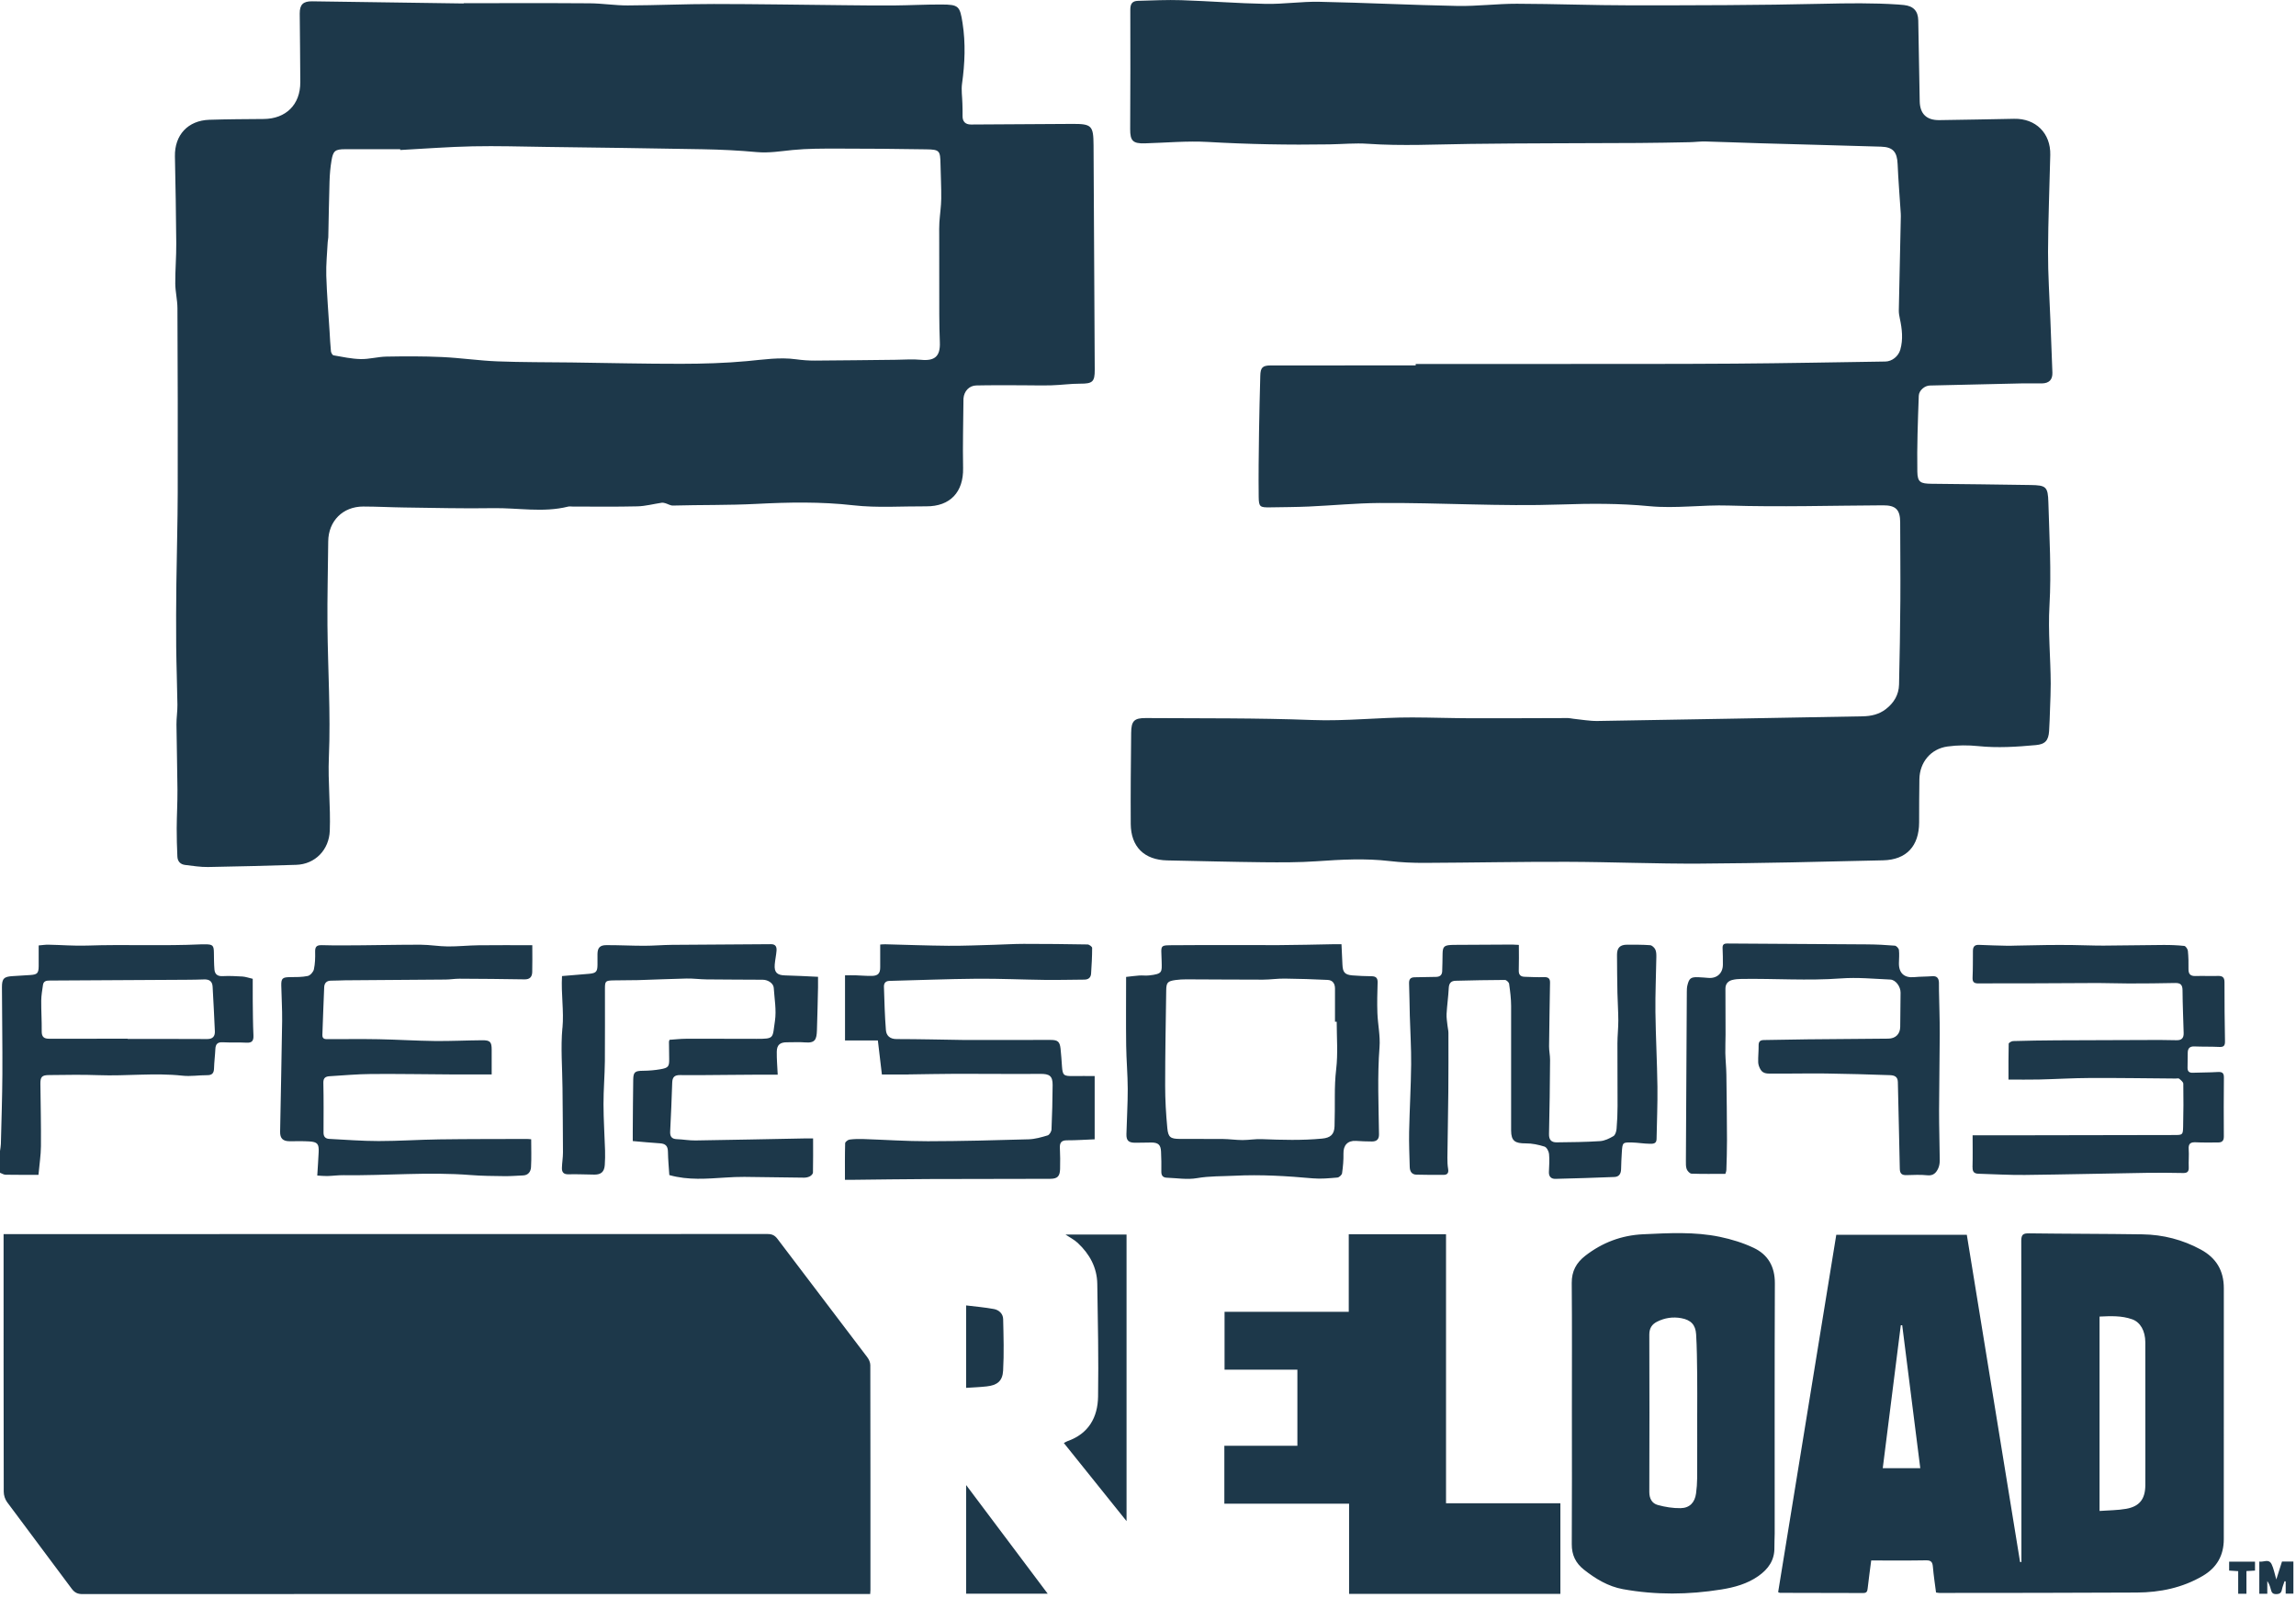 <?xml version="1.0" encoding="UTF-8"?><svg xmlns="http://www.w3.org/2000/svg" width="137" height="96" viewBox="0 0 137 96"><defs><style>.e{fill:#1d384a;}</style></defs><g id="a"/><g id="b"><g id="c"><path id="d" class="e" d="M0,68.681c.018-.14,.049-.281,.052-.422,.034-1.391,.082-2.782,.09-4.174,.009-1.724-.021-3.447-.026-5.171-.002-.531,.123-.642,.659-.67,.347-.018,.695-.04,1.042-.065,.413-.029,.486-.108,.491-.536,.004-.395,0-.79,0-1.229,.21-.017,.396-.048,.582-.044,.767,.014,1.535,.079,2.3,.053,2.272-.079,4.546,.033,6.817-.074,.084-.004,.168-.003,.252-.002,.434,.003,.498,.069,.504,.497,.005,.335,.004,.671,.032,1.004,.024,.277,.176,.412,.482,.398,.394-.019,.792-.003,1.186,.023,.188,.012,.373,.08,.617,.136,0,.441-.004,.883,.001,1.325,.008,.682,.01,1.364,.041,2.044,.015,.323-.076,.463-.42,.443-.467-.027-.937,.002-1.403-.024-.313-.018-.436,.106-.449,.406-.017,.383-.069,.765-.079,1.148-.008,.284-.11,.411-.408,.409-.492-.003-.99,.083-1.474,.03-1.674-.182-3.347,.033-5.02-.031-.979-.038-1.96-.013-2.94-.006-.436,.003-.524,.111-.519,.538,.015,1.236,.043,2.471,.033,3.707-.005,.54-.091,1.08-.148,1.708-.652,0-1.308,.006-1.965-.006-.111-.002-.221-.077-.331-.118,0-.432,0-.864,0-1.296Zm7.616-6.701v.015c1.584,0,3.168-.006,4.753,.005,.338,.002,.463-.18,.452-.46-.032-.886-.091-1.771-.134-2.657-.017-.341-.208-.453-.523-.44-.347,.014-.695,.017-1.043,.02-2.711,.017-5.423,.035-8.134,.046-.215,0-.39,.021-.424,.27-.043,.307-.1,.616-.103,.924-.006,.612,.037,1.224,.029,1.835-.005,.335,.137,.445,.448,.444,1.56-.005,3.12-.002,4.679-.002ZM84.471,21.804c-2.881,0-5.761-.002-8.642,.002-.497,0-.617,.127-.629,.618-.028,1.115-.06,2.23-.075,3.345-.018,1.295-.036,2.591-.02,3.886,.008,.598,.079,.63,.695,.619,.768-.013,1.537-.015,2.304-.049,1.402-.063,2.802-.201,4.204-.211,3.612-.025,7.221,.215,10.837,.089,1.75-.061,3.509-.07,5.27,.101,1.565,.151,3.147-.088,4.733-.038,3.07,.097,6.145,.001,9.218-.013,.755-.003,1.015,.263,1.016,1.015,.002,1.56,.021,3.12,.01,4.68-.011,1.667-.04,3.333-.078,5-.014,.612-.31,1.099-.792,1.469-.407,.313-.877,.417-1.384,.426-5.269,.093-10.538,.194-15.807,.278-.484,.008-.97-.085-1.455-.133-.107-.011-.212-.041-.318-.041-1.908,.003-3.816,.017-5.724,.012-1.188-.003-2.376-.045-3.564-.049-1.988-.007-3.964,.231-5.962,.154-3.309-.127-6.624-.095-9.937-.117-.701-.005-.869,.175-.876,.881-.018,1.811-.037,3.623-.025,5.434,.009,1.373,.813,2.153,2.179,2.179,1.908,.037,3.816,.09,5.725,.11,1.067,.011,2.137,.013,3.2-.06,1.451-.101,2.895-.181,4.347-.011,.689,.081,1.389,.111,2.083,.108,2.833-.012,5.666-.071,8.498-.063,2.652,.007,5.304,.123,7.956,.107,3.637-.022,7.273-.11,10.909-.197,1.393-.033,2.138-.853,2.145-2.255,.005-.864-.002-1.728,.016-2.592,.021-1.008,.68-1.807,1.68-1.945,.6-.083,1.226-.085,1.829-.023,1.155,.119,2.299,.045,3.445-.061,.548-.051,.749-.271,.785-.835,.029-.453,.042-.908,.057-1.362,.017-.49,.042-.981,.04-1.471-.006-1.554-.166-3.098-.074-4.665,.119-2.043-.009-4.102-.066-6.154-.026-.933-.14-1.016-1.061-1.031-1.968-.033-3.937-.053-5.905-.074-.654-.007-.843-.082-.853-.725-.025-1.507,.031-3.017,.086-4.524,.012-.331,.361-.607,.656-.614,1.857-.046,3.714-.089,5.571-.128,.372-.008,.744,.01,1.116,.003,.436-.008,.645-.224,.63-.649-.036-1.055-.081-2.109-.121-3.164-.051-1.343-.144-2.686-.139-4.029,.007-1.932,.088-3.863,.133-5.795,.03-1.294-.868-2.18-2.156-2.153-1.486,.032-2.973,.056-4.46,.079-.763,.011-1.16-.372-1.174-1.127-.031-1.608-.054-3.216-.087-4.824-.012-.564-.289-.854-.849-.916-.119-.013-.239-.024-.359-.032-1.497-.099-2.992-.078-4.494-.043-3.812,.089-7.626,.092-11.44,.093-2.268,0-4.536-.09-6.804-.095-1.183-.003-2.368,.153-3.55,.131-2.747-.052-5.492-.193-8.238-.248-1.065-.022-2.135,.145-3.2,.125-1.679-.032-3.357-.166-5.036-.221-.862-.028-1.726,.016-2.588,.039-.328,.009-.46,.163-.458,.526,.013,2.376,0,4.752-.008,7.128-.003,.701,.164,.869,.87,.85,1.259-.035,2.524-.155,3.777-.083,2.411,.138,4.821,.184,7.234,.144,.767-.012,1.539-.088,2.301-.035,2.041,.142,4.078,.033,6.118,.007,3.348-.043,6.696-.036,10.045-.055,1.006-.006,2.012-.026,3.017-.046,.323-.006,.647-.051,.97-.043,1.08,.027,2.159,.074,3.239,.105,2.412,.07,4.824,.13,7.235,.204,.714,.022,.957,.318,.987,1.037,.04,.944,.118,1.887,.179,2.831,.006,.095,.014,.191,.012,.286-.04,1.871-.084,3.742-.12,5.613-.003,.166,.028,.335,.063,.498,.132,.615,.202,1.231,.026,1.849-.114,.399-.495,.701-.892,.707-2.995,.044-5.99,.104-8.986,.125-3.525,.025-7.051,.017-10.576,.02-2.821,.002-5.641,0-8.462,0v.089ZM27.661,.19c2.509,0,5.018-.011,7.527,.007,.755,.005,1.509,.13,2.264,.127,1.715-.006,3.429-.086,5.144-.085,2.603,.001,5.207,.047,7.81,.072,.972,.009,1.945,.023,2.917,.015,.951-.008,1.902-.061,2.853-.057,1.023,.004,1.1,.087,1.258,1.102,.189,1.208,.139,2.412-.03,3.62-.054,.384,.012,.785,.021,1.178,.006,.249,.016,.499,.01,.748-.007,.329,.162,.515,.505,.513,2.004-.01,4.008-.023,6.012-.036,1.189-.007,1.292,.092,1.299,1.277,.024,4.463,.047,8.926,.071,13.389,.004,.728-.135,.836-.865,.834-.572-.002-1.144,.082-1.718,.098-.609,.017-1.218-.003-1.827-.003-.887,0-1.775-.009-2.661,.011-.423,.01-.724,.343-.76,.767-.001,.012-.002,.024-.002,.036-.01,1.375-.05,2.751-.022,4.126,.029,1.43-.769,2.293-2.198,2.284-1.452-.009-2.919,.101-4.354-.062-1.931-.22-3.861-.183-5.775-.084-1.665,.086-3.326,.053-4.987,.1-.15,.004-.301-.096-.454-.14-.07-.02-.147-.038-.217-.028-.484,.071-.965,.203-1.449,.215-1.284,.032-2.569,.012-3.853,.013-.096,0-.197-.019-.287,.004-1.485,.37-2.985,.066-4.476,.091-1.764,.03-3.529-.018-5.293-.04-.816-.01-1.631-.056-2.446-.057-1.223-.003-2.083,.869-2.093,2.081-.014,1.667-.061,3.334-.046,5,.023,2.627,.197,5.259,.085,7.879-.063,1.473,.109,2.925,.054,4.388-.043,1.133-.87,1.999-2.009,2.032-1.752,.051-3.503,.103-5.255,.13-.453,.007-.908-.069-1.361-.122-.289-.033-.457-.214-.469-.504-.023-.563-.044-1.127-.04-1.69,.004-.766,.05-1.532,.045-2.298-.008-1.295-.047-2.589-.059-3.884-.004-.395,.062-.79,.057-1.185-.015-1.161-.062-2.321-.073-3.482-.011-1.246-.004-2.492,.01-3.737,.021-1.823,.077-3.645,.081-5.468,.009-3.659,0-7.319-.017-10.979-.002-.49-.126-.979-.129-1.468-.006-.8,.065-1.601,.059-2.401-.011-1.728-.046-3.456-.08-5.184-.025-1.274,.773-2.145,2.056-2.186,1.08-.034,2.16-.039,3.241-.047,1.327-.01,2.187-.859,2.184-2.188-.003-1.368-.024-2.736-.034-4.104-.004-.537,.209-.738,.742-.73,3.012,.045,6.025,.086,9.037,.129v-.019Zm-3.779,8.759l-.002-.047c-1.092,0-2.185-.004-3.277,.001-.603,.003-.722,.088-.821,.667-.07,.411-.106,.832-.119,1.25-.035,1.112-.049,2.225-.074,3.338-.002,.095-.03,.19-.035,.286-.033,.667-.105,1.335-.085,2.001,.034,1.113,.128,2.223,.197,3.335,.024,.394,.041,.789,.081,1.181,.009,.088,.09,.231,.156,.242,.538,.094,1.079,.212,1.621,.223,.511,.011,1.024-.14,1.537-.148,1.104-.019,2.21-.025,3.313,.026,1.102,.05,2.198,.215,3.3,.258,1.475,.058,2.952,.047,4.429,.066,2.183,.029,4.366,.083,6.549,.08,1.306-.002,2.618-.04,3.918-.16,.98-.09,1.948-.245,2.936-.109,.368,.051,.742,.079,1.112,.077,1.608-.008,3.217-.032,4.825-.048,.504-.005,1.012-.047,1.511,.001,.826,.08,1.159-.209,1.126-1.042-.022-.551-.032-1.104-.034-1.655-.005-1.571-.004-3.142-.004-4.713,0-.262-.007-.525,.01-.787,.031-.476,.105-.95,.111-1.425,.008-.684-.032-1.368-.044-2.051-.014-.806-.054-.873-.843-.886-1.763-.029-3.526-.044-5.289-.044-.899,0-1.802-.004-2.695,.084-.715,.071-1.414,.191-2.144,.124-1.063-.099-2.132-.149-3.199-.169-3.12-.06-6.241-.097-9.362-.139-1.464-.02-2.929-.066-4.393-.035-1.438,.03-2.875,.143-4.312,.219Zm28.056,85.942c0-4.477,.003-8.954-.007-13.432,0-.161-.084-.347-.185-.479-1.781-2.354-3.574-4.699-5.354-7.054-.163-.216-.33-.292-.597-.292-15.055,.006-30.111,.006-45.166,.006H.214c0,.171,0,.301,0,.43,0,4.981-.002,9.963,.009,14.944,0,.208,.078,.451,.2,.617,1.277,1.727,2.575,3.439,3.853,5.165,.176,.238,.355,.324,.651,.324,15.524-.008,31.047-.007,46.571-.007h.426c.006-.106,.013-.164,.013-.223Zm63.583,.134c-.065-.512-.144-1.02-.187-1.531-.023-.275-.099-.394-.407-.389-1.079,.019-2.158,.008-3.274,.008-.073,.566-.149,1.109-.21,1.654-.02,.173-.043,.29-.265,.289-1.656-.009-3.313-.008-4.969-.011-.022,0-.044-.016-.109-.041l3.469-21.323h7.789c1.059,6.504,2.118,13.015,3.178,19.526l.08-.002v-.44c0-6.24,.004-12.481-.009-18.721,0-.378,.11-.455,.464-.45,2.256,.03,4.512,.025,6.768,.059,1.228,.019,2.393,.317,3.481,.908,.922,.501,1.373,1.258,1.373,2.305-.004,4.992-.001,9.984-.002,14.977,0,.969-.415,1.697-1.256,2.191-1.216,.713-2.547,.985-3.931,.993-3.925,.023-7.849,.019-11.774,.024-.058,0-.117-.014-.206-.026Zm9.758-4.866c.549-.041,1.077-.037,1.589-.128,.801-.143,1.135-.587,1.142-1.406,.005-.528,.002-1.055,.002-1.583,0-2.315,0-4.63-.003-6.945-.001-.685-.298-1.201-.78-1.373-.635-.227-1.289-.194-1.951-.164v11.6Zm-10.698-2.552c-.363-2.872-.72-5.701-1.078-8.53l-.085,.003c-.358,2.835-.715,5.67-1.076,8.528h2.238Zm-21.472,2.095h-6.826v-16.054h-5.804v4.627h-7.411v3.453h4.346v4.54h-4.358v3.457h7.443v5.383h12.608v-5.406Zm.684-5.406c0-2.579,.013-5.158-.009-7.737-.006-.706,.272-1.211,.81-1.629,1.018-.789,2.164-1.221,3.448-1.281,1.534-.071,3.075-.161,4.591,.156,.685,.143,1.373,.355,2.004,.653,.859,.405,1.271,1.121,1.267,2.114-.02,4.978-.009,9.957-.01,14.935,0,.276-.023,.552-.017,.827,.017,.76-.362,1.291-.956,1.709-.665,.468-1.431,.676-2.213,.802-1.955,.314-3.917,.334-5.869-.02-.879-.16-1.629-.614-2.325-1.162-.495-.39-.732-.877-.728-1.522,.016-2.615,.007-5.23,.007-7.845Zm7.478,.034c0-.768,.007-1.535-.002-2.303-.01-.803-.015-1.606-.063-2.407-.035-.58-.321-.861-.889-.965-.499-.091-.979-.02-1.434,.207-.317,.158-.471,.396-.47,.773,.01,3.13,.011,6.26,0,9.39-.001,.397,.161,.684,.504,.778,.44,.121,.91,.197,1.365,.189,.545-.01,.848-.343,.92-.881,.04-.296,.063-.597,.065-.896,.007-1.295,.003-2.59,.003-3.885ZM33.558,61.335c-.108,1.183-.004,2.384,.006,3.578,.011,1.284,.026,2.568,.028,3.852,0,.31-.055,.619-.063,.929-.006,.25,.1,.385,.391,.377,.515-.015,1.032,.014,1.548,.018,.399,.003,.591-.171,.618-.574,.02-.287,.025-.576,.017-.864-.028-.92-.091-1.84-.093-2.759-.002-.86,.073-1.719,.082-2.579,.014-1.439,0-2.877,.004-4.316,.001-.455,.031-.483,.498-.497,.492-.014,.984-.002,1.476-.016,.968-.028,1.935-.075,2.903-.095,.395-.008,.791,.048,1.187,.052,1.116,.013,2.233,.012,3.349,.02,.329,.002,.643,.221,.66,.487,.042,.658,.167,1.333,.071,1.973-.154,1.036-.013,1.068-1.099,1.067-1.405,0-2.809-.009-4.214-.004-.331,.001-.662,.041-.976,.061-.021,.067-.034,.089-.034,.111,.003,.336,.006,.672,.012,1.008,.009,.473-.04,.554-.522,.638-.339,.059-.688,.088-1.032,.091-.479,.004-.584,.069-.591,.526-.017,1.044-.02,2.088-.028,3.132-.001,.176,0,.352,0,.536,.573,.049,1.097,.103,1.623,.135,.322,.02,.47,.153,.476,.49,.008,.487,.055,.974,.083,1.405,1.138,.322,2.25,.215,3.362,.147,.37-.023,.741-.042,1.111-.039,1.188,.01,2.375,.034,3.563,.046,.117,.001,.245-.025,.347-.078,.082-.042,.185-.144,.187-.222,.015-.668,.008-1.336,.008-2.042-.157,0-.298-.002-.44,0-2.193,.042-4.387,.089-6.58,.122-.37,.006-.74-.064-1.11-.077-.318-.011-.413-.172-.398-.463,.047-.968,.093-1.937,.122-2.906,.01-.336,.139-.46,.481-.455,.959,.012,1.918-.005,2.877-.011,.49-.003,.981-.009,1.471-.011,.486-.002,.971,0,1.466,0-.022-.489-.063-.932-.056-1.375,.006-.411,.203-.564,.613-.56,.36,.004,.722-.023,1.08,.007,.606,.052,.684-.188,.703-.716,.03-.859,.046-1.718,.066-2.577,.004-.19,0-.379,0-.621-.68-.03-1.324-.07-1.969-.084-.471-.011-.654-.179-.615-.651,.022-.274,.086-.546,.107-.82,.017-.223-.044-.395-.334-.392-1.968,.017-3.937,.022-5.905,.04-.551,.005-1.102,.055-1.652,.055-.755,0-1.509-.041-2.264-.038-.385,.001-.523,.164-.528,.525-.003,.216,0,.432,0,.648-.002,.408-.086,.501-.497,.537-.536,.047-1.071,.09-1.62,.135-.06,1.069,.122,2.07,.028,3.094Zm84.144,8.323c-.008,.269,.102,.372,.349,.379,.923,.026,1.846,.083,2.768,.073,2.447-.028,4.894-.088,7.341-.127,.704-.011,1.409,0,2.113,.011,.25,.004,.338-.093,.327-.343-.016-.359,.023-.721-.003-1.079-.026-.354,.132-.426,.443-.41,.431,.022,.863,.007,1.295,.01,.246,.002,.362-.09,.359-.363-.01-1.174-.006-2.349,.004-3.523,.002-.285-.126-.334-.381-.318-.491,.031-.984,.023-1.475,.043-.217,.009-.313-.083-.313-.29,.001-.3,.007-.6,.011-.9,.003-.264,.118-.391,.4-.379,.49,.02,.982,.005,1.472,.029,.265,.013,.357-.06,.351-.34-.024-1.175-.029-2.35-.03-3.525,0-.282-.114-.38-.391-.371-.443,.015-.888-.011-1.331,.005-.314,.011-.431-.118-.426-.423,.006-.359,0-.721-.036-1.078-.011-.109-.131-.286-.216-.295-.414-.045-.834-.06-1.252-.057-1.186,.006-2.371,.033-3.557,.038-.611,.003-1.222-.027-1.833-.034-.514-.006-1.028-.007-1.543-.001-.634,.007-1.269,.024-1.903,.036-.156,.003-.311,.012-.467,.008-.562-.014-1.125-.025-1.686-.053-.27-.014-.367,.111-.369,.357-.004,.528,.002,1.056-.021,1.584-.012,.266,.075,.361,.343,.359,1.112-.01,2.223-.002,3.335-.006,1.271-.004,2.543-.017,3.814-.018,.609,0,1.219,.028,1.828,.027,.922,0,1.844-.007,2.766-.028,.326-.007,.441,.111,.442,.441,.005,.849,.045,1.698,.067,2.546,.008,.29-.113,.437-.432,.427-.635-.02-1.27-.014-1.905-.012-1.75,.004-3.501,.008-5.251,.019-.863,.005-1.726,.019-2.589,.044-.093,.003-.262,.102-.263,.159-.018,.688-.012,1.377-.012,2.138,.618,0,1.216,.011,1.814-.003,1.018-.024,2.036-.087,3.053-.091,1.702-.007,3.405,.02,5.107,.033,.072,0,.168-.026,.211,.01,.099,.083,.244,.196,.246,.299,.014,.85,.01,1.701-.01,2.551-.012,.509-.03,.509-.54,.51-3.334,.006-6.669,.012-10.003,.018-.647,.001-1.293,0-2.019,0,0,.649,.012,1.282-.006,1.913ZM28.554,56.405c-.61,.007-1.22,.074-1.83,.07-.537-.004-1.073-.1-1.61-.103-1.164-.006-2.328,.025-3.492,.033-.804,.006-1.609,.017-2.413-.007-.325-.01-.413,.1-.405,.408,.009,.346-.002,.701-.075,1.037-.034,.156-.218,.363-.366,.394-.346,.073-.712,.065-1.07,.069-.429,.006-.517,.073-.51,.491,.012,.707,.061,1.414,.052,2.12-.03,2.204-.083,4.408-.121,6.613-.007,.398,.166,.564,.557,.568,.396,.004,.793-.015,1.188,.011,.483,.031,.578,.151,.555,.635-.021,.453-.053,.905-.083,1.401,.226,.012,.414,.035,.602,.03,.324-.009,.647-.055,.97-.051,2.529,.033,5.057-.209,7.587-.008,.669,.053,1.342,.056,2.013,.065,.371,.005,.741-.028,1.112-.043,.316-.012,.455-.241,.47-.492,.033-.547,.01-1.097,.01-1.665-.09-.007-.171-.02-.252-.019-1.74,.006-3.481,.001-5.221,.025-1.211,.016-2.421,.1-3.631,.1-.982,0-1.964-.079-2.945-.129-.223-.011-.343-.129-.342-.37,.004-.993,.012-1.986-.01-2.979-.007-.301,.142-.376,.378-.391,.826-.05,1.651-.126,2.477-.132,1.608-.012,3.216,.017,4.824,.026,.776,.004,1.553,0,2.365,0,0-.54,0-1.005,0-1.47-.001-.471-.087-.573-.566-.57-.948,.007-1.895,.056-2.843,.045-1.112-.013-2.223-.085-3.335-.106-.996-.019-1.993-.003-2.989-.005-.18,0-.38,.023-.369-.259,.036-.947,.065-1.894,.108-2.841,.011-.247,.146-.393,.418-.39,.276,.003,.552-.019,.828-.021,2-.016,4-.027,6-.045,.275-.002,.551-.051,.826-.05,1.296,.006,2.592,.017,3.888,.039,.316,.005,.445-.159,.453-.43,.015-.514,.004-1.029,.004-1.608-1.126,0-2.167-.009-3.208,.004Zm25.654,7.706c.955-.01,1.91-.035,2.865-.037,1.666-.003,3.333,.02,4.999,.005,.541-.005,.741,.119,.737,.661-.006,.885-.028,1.77-.067,2.655-.006,.126-.124,.322-.229,.354-.371,.112-.758,.223-1.142,.234-2.003,.058-4.006,.111-6.009,.114-1.282,.002-2.564-.088-3.846-.13-.275-.009-.554-.005-.826,.032-.099,.014-.259,.139-.261,.217-.02,.715-.012,1.431-.012,2.184,.164,0,.293,.001,.422,0,1.524-.016,3.048-.04,4.571-.046,2.418-.01,4.836-.005,7.254-.014,.434-.002,.577-.149,.59-.586,.012-.419,.007-.84-.012-1.259-.014-.319,.097-.455,.432-.453,.544,.002,1.088-.037,1.644-.059v-3.776c-.451,0-.879-.005-1.307,.001-.539,.007-.604-.047-.643-.569-.027-.359-.046-.719-.087-1.076-.047-.409-.17-.51-.583-.51-1.701,0-3.403,.001-5.104,.002-.012,0-.024,.001-.036,.001-1.354-.021-2.707-.053-4.061-.055-.398,0-.61-.205-.636-.539-.068-.86-.09-1.723-.117-2.586-.006-.196,.088-.34,.324-.346,1.738-.043,3.476-.115,5.214-.129,1.36-.011,2.72,.054,4.08,.07,.779,.009,1.558-.012,2.337-.017,.242-.002,.389-.118,.405-.356,.034-.512,.063-1.025,.063-1.538,0-.071-.175-.202-.272-.204-1.269-.023-2.539-.036-3.809-.035-.587,0-1.173,.04-1.76,.055-.91,.024-1.82,.066-2.73,.059-1.259-.01-2.518-.059-3.777-.09-.116-.003-.232,.012-.298,.016,0,.474-.003,.911,0,1.348,.003,.354-.115,.509-.47,.522-.322,.011-.645-.024-.967-.033-.21-.006-.42-.001-.662-.001v3.889h1.96l.24,2.028c.511,0,1.047,.004,1.584,0Zm36.06-7.749c-1.183,.005-2.365,.012-3.548,.019-.048,0-.096,.004-.144,.006-.407,.022-.491,.11-.499,.528-.007,.348-.007,.696-.023,1.043-.011,.23-.144,.333-.379,.333-.417,0-.835,.023-1.252,.023-.267,0-.355,.119-.345,.378,.024,.635,.027,1.271,.044,1.907,.026,.972,.09,1.944,.08,2.915-.014,1.342-.093,2.684-.121,4.027-.014,.695,.018,1.392,.036,2.087,.006,.255,.109,.456,.396,.464,.54,.014,1.08,.015,1.62,.013,.227,0,.316-.112,.276-.35-.037-.223-.047-.452-.044-.678,.015-1.308,.043-2.616,.055-3.924,.011-1.175,.008-2.349,.006-3.524,0-.141-.04-.282-.054-.423-.024-.236-.069-.474-.056-.708,.029-.515,.104-1.027,.13-1.541,.014-.283,.133-.428,.405-.435,.983-.024,1.965-.047,2.948-.049,.086,0,.235,.14,.248,.23,.062,.439,.119,.882,.12,1.324,.008,2.478-.008,4.955,0,7.433,.002,.623,.237,.77,.876,.765,.374-.003,.76,.08,1.118,.193,.127,.04,.254,.278,.269,.436,.035,.356,.006,.719-.008,1.079-.012,.279,.143,.415,.389,.409,1.175-.027,2.349-.066,3.523-.112,.275-.011,.387-.197,.394-.463,.008-.336,.022-.672,.044-1.007,.039-.592,.043-.602,.623-.588,.346,.009,.692,.072,1.038,.076,.174,.002,.407,.016,.412-.274,.019-1.043,.065-2.086,.052-3.129-.019-1.487-.102-2.972-.12-4.459-.013-1.091,.039-2.183,.055-3.275,.002-.154,.001-.324-.062-.456-.054-.112-.195-.247-.307-.256-.454-.035-.911-.028-1.367-.03-.428-.001-.613,.18-.611,.609,.003,.756,.01,1.512,.025,2.268,.011,.549,.052,1.097,.053,1.646,.001,.454-.052,.909-.053,1.363-.004,1.246,.011,2.492,.008,3.737-.001,.456-.02,.913-.059,1.366-.013,.153-.075,.366-.187,.433-.242,.144-.525,.281-.8,.299-.861,.056-1.726,.064-2.589,.073-.308,.003-.464-.145-.455-.497,.037-1.473,.051-2.947,.063-4.42,.002-.271-.061-.543-.059-.814,.012-1.271,.039-2.541,.057-3.812,.003-.239-.116-.325-.363-.316-.383,.015-.767-.009-1.151-.02-.247-.007-.36-.119-.351-.385,.017-.491,.005-.983,.005-1.518-.15-.008-.255-.018-.36-.018Zm-23.072,1.931c.288-.032,.534-.067,.782-.084,.191-.013,.386,.017,.575-.004,.835-.09,.771-.205,.762-.817-.015-1.074-.206-.977,.96-.988,2.014-.019,4.029,.003,6.043-.005,1.091-.004,2.182-.035,3.273-.054,.131-.002,.262,0,.454,0,.02,.418,.039,.818,.057,1.218,.02,.458,.14,.603,.593,.643,.382,.034,.767,.043,1.15,.05,.253,.005,.364,.102,.356,.37-.018,.608-.035,1.218-.013,1.825,.025,.68,.179,1.365,.127,2.037-.134,1.737-.053,3.471-.031,5.207,.004,.298-.149,.419-.411,.421-.324,.003-.648-.018-.971-.035-.488-.026-.75,.263-.739,.749,.009,.394-.027,.792-.083,1.182-.014,.1-.174,.247-.277,.256-.488,.041-.984,.091-1.468,.048-1.554-.139-3.104-.236-4.669-.156-.75,.038-1.494,.013-2.246,.144-.579,.101-1.195-.005-1.794-.026-.23-.008-.336-.125-.33-.371,.01-.395-.002-.791-.018-1.186-.016-.405-.165-.542-.578-.543-.324-.001-.648,.016-.972,.013-.389-.003-.525-.134-.515-.516,.022-.897,.08-1.795,.078-2.692-.002-.862-.082-1.724-.093-2.586-.017-1.343-.004-2.686-.004-4.1Zm12.567,2.673h-.105c0-.659,0-1.319,0-1.978,0-.297-.139-.502-.436-.516-.856-.042-1.713-.069-2.57-.079-.43-.005-.861,.062-1.291,.063-1.524,.001-3.047-.014-4.571-.018-.215,0-.433,.01-.646,.04-.474,.067-.55,.148-.557,.621-.027,1.892-.063,3.785-.063,5.677,0,.849,.049,1.701,.13,2.547,.052,.539,.194,.631,.723,.636,.864,.009,1.728-.005,2.591,.005,.389,.005,.778,.063,1.167,.064,.382,.001,.765-.07,1.145-.055,1.206,.046,2.411,.083,3.615-.033,.492-.047,.721-.246,.736-.736,.019-.605,.017-1.211,.017-1.816,0-.532,.018-1.055,.081-1.59,.111-.932,.031-1.887,.031-2.833Zm23.247,8.869c.018-.597,.04-1.195,.038-1.792-.004-1.308-.018-2.616-.037-3.924-.006-.426-.052-.851-.062-1.277-.008-.369,.013-.739,.013-1.109,0-.91,0-1.821-.007-2.731-.002-.285,.146-.457,.4-.526,.181-.048,.375-.06,.563-.063,1.977-.029,3.952,.115,5.932-.031,.974-.072,1.962,.024,2.943,.068,.32,.014,.614,.418,.612,.777-.003,.684-.01,1.368-.021,2.052-.007,.42-.276,.692-.713,.697-1.608,.018-3.216,.025-4.824,.041-.864,.009-1.727,.032-2.591,.042-.223,.003-.325,.084-.321,.322,.005,.335-.035,.671-.025,1.006,.004,.143,.062,.296,.134,.423,.165,.295,.478,.247,.74,.25,1.056,.01,2.112-.018,3.168-.004,1.269,.016,2.539,.055,3.807,.098,.24,.008,.477,.063,.484,.404,.035,1.725,.085,3.45,.116,5.175,.005,.282,.109,.392,.381,.387,.42-.007,.844-.037,1.259,.009,.366,.04,.535-.153,.657-.422,.066-.146,.089-.324,.087-.487-.008-.987-.042-1.973-.04-2.96,.003-1.523,.036-3.046,.04-4.569,.002-.863-.03-1.727-.046-2.59-.003-.156,.003-.312-.002-.468-.01-.252-.109-.405-.398-.383-.357,.028-.718,.021-1.075,.055-.592,.057-.923-.235-.915-.831,.004-.264,.031-.531,0-.79-.012-.098-.152-.249-.244-.256-.546-.046-1.094-.073-1.642-.077-2.783-.021-5.565-.03-8.348-.052-.228-.002-.298,.075-.287,.29,.016,.323,.018,.648,.017,.972-.001,.508-.349,.827-.852,.791-.203-.015-.407-.034-.611-.042-.445-.017-.55,.058-.654,.485-.031,.126-.035,.261-.035,.392-.02,3.359-.039,6.718-.055,10.078,0,.167-.009,.348,.048,.498,.044,.114,.185,.265,.288,.269,.658,.024,1.317,.012,2.018,.012,.014-.05,.055-.129,.057-.21Zm-38.696,4.337c.701,.656,1.144,1.46,1.16,2.433,.037,2.243,.081,4.487,.047,6.73-.019,1.241-.567,2.218-1.826,2.659-.063,.022-.119,.061-.216,.112l3.741,4.66v-17.101h-3.645c.254,.171,.527,.307,.739,.506Zm-6.664,14.443v6.48h4.865l-4.865-6.48Zm1.224-5.888c.628-.071,.946-.313,.981-.943,.057-1.023,.026-2.053,.002-3.079-.008-.315-.251-.539-.548-.594-.542-.101-1.093-.146-1.66-.216v4.919c.422-.029,.826-.041,1.226-.087Zm76.415,11.614c.108,.162,.168,.328,.209,.498,.044,.179,.103,.288,.329,.282,.213-.005,.297-.08,.335-.277,.033-.167,.102-.328,.154-.492l.069,.011v.728h.46v-1.914h-.68l-.34,1.071c-.107-.362-.154-.654-.278-.908-.171-.352-.489-.11-.736-.161v1.921h.477v-.76Zm-.735-1.154h-1.543v.53l.54,.035v1.347h.492v-1.353l.511-.028v-.53Z"/></g></g></svg>
